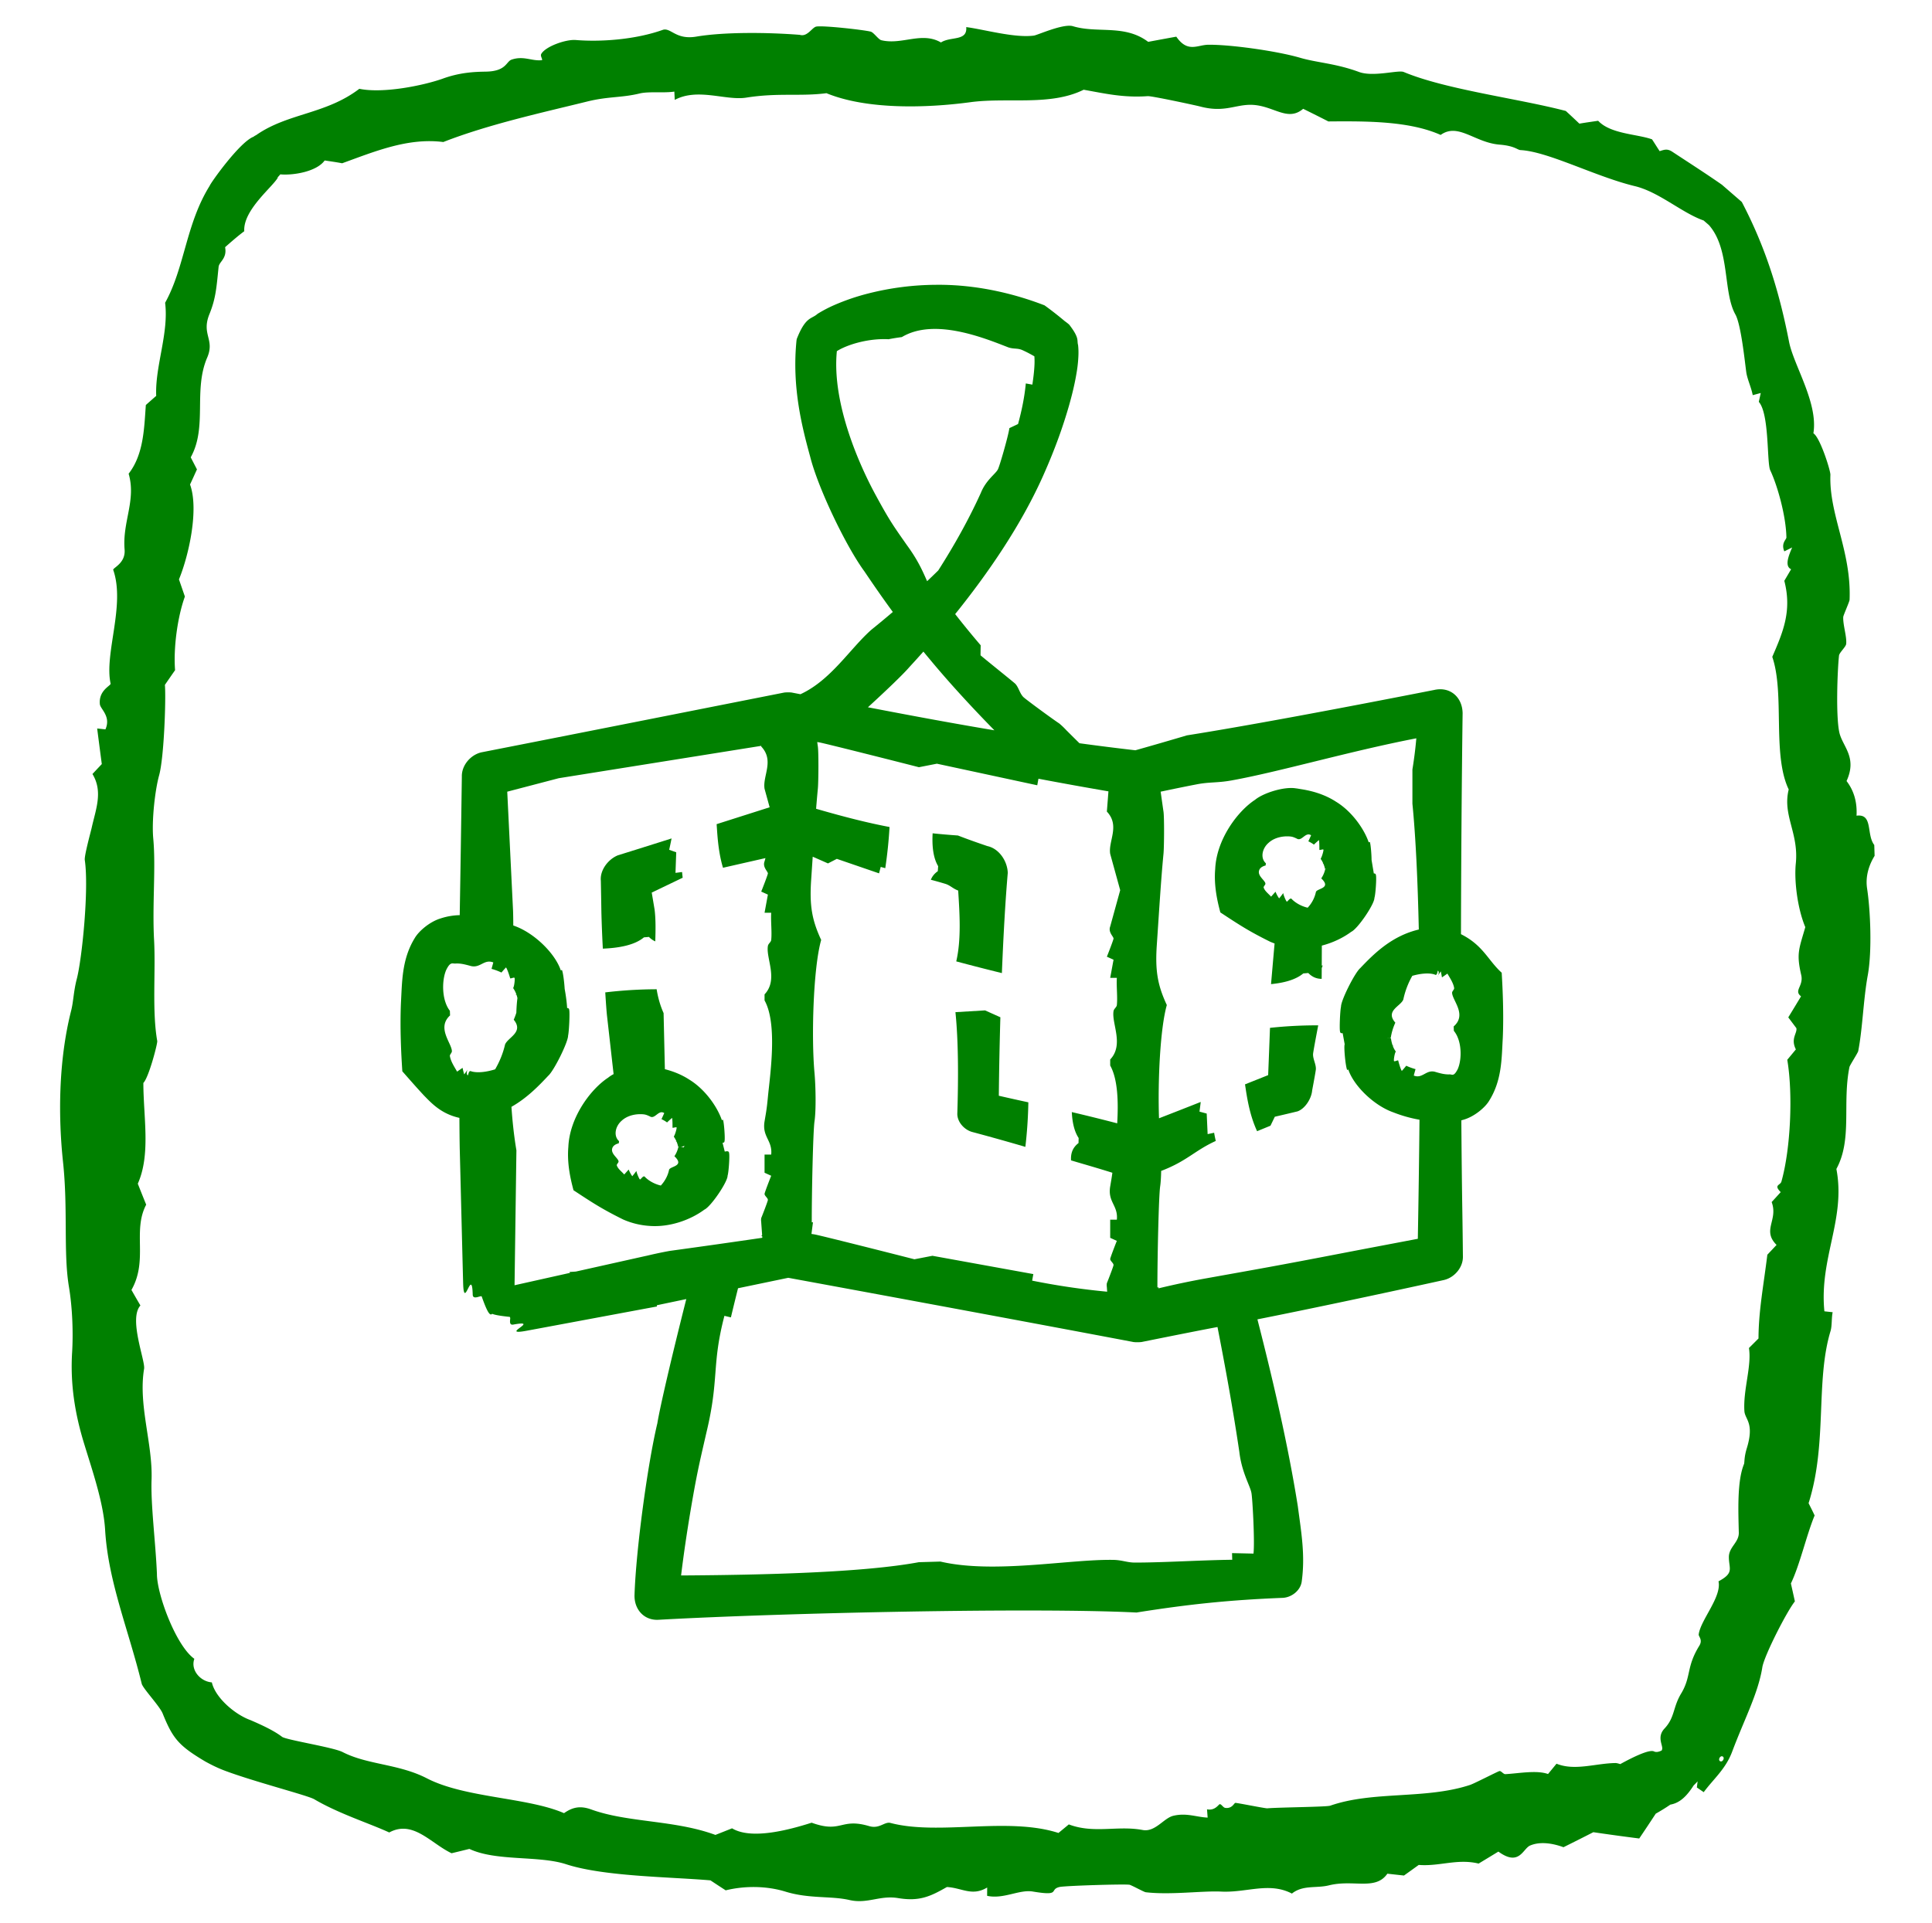 <svg xmlns="http://www.w3.org/2000/svg" width="225" height="224" fill="none" viewBox="0 0 225 224"><g fill="green"><path d="M116.503 118.501c-.09 3.123-.152 6.243-.18 9.142 1.224.282 2.378.538 3.438.766a52.004 52.004 0 0 1-.348 5.189 263.933 263.933 0 0 0-6.228-1.745c-.945-.283-1.754-1.222-1.693-2.205.129-4.166.122-8.418-.222-11.741l3.45-.207 1.783.801zM108.615 97.072c.946.1 1.918.183 2.946.255.969.378 2.128.793 3.431 1.234 1.352.289 2.332 1.742 2.372 3.125-.282 3.259-.511 7.35-.684 11.669a257.405 257.405 0 0 1-5.315-1.363c.6-2.58.39-5.595.225-8.251-.626-.23-.915-.604-1.504-.785a43.743 43.743 0 0 0-1.677-.472c.139-.364.388-.704.807-.998.014-.194.027-.391.042-.586-.593-.988-.723-2.383-.643-3.828zM153.52 119.442c-.277 1.441-.595 3.148-.602 3.354-.018.583.348 1.16.329 1.74-.005.165-.21 1.296-.433 2.481-.076.944-.81 2.127-1.702 2.446-1.058.256-2.162.515-2.647.625l-.506 1.046-1.559.639c-.636-1.386-1.025-2.877-1.34-5.021l-.066-.435c.891-.356 1.793-.714 2.695-1.076.078-1.928.149-3.799.213-5.507a51.352 51.352 0 0 1 5.618-.292z"/><path fill-rule="evenodd" d="M146.158 93.172c.948-.787 3.356-1.565 4.753-1.338.117.013.226.029.325.048.519.092 2.521.314 4.362 1.513 1.874 1.14 3.294 3.22 3.801 4.726l.134-.049c.097.275.197 1.45.199 2.102l.262 1.571c.133-.003.233.043.249.207.083.356-.049 2.272-.179 2.645.013.717-1.939 3.601-2.704 3.951-.918.682-2.115 1.266-3.419 1.604l-.01 2.33.115-.017c-.044.11-.083.216-.117.317l-.007 1.244c-.534-.002-1.066-.172-1.559-.681l-.585.05c-.897.754-2.287 1.101-3.754 1.245.136-1.56.326-3.747.414-4.735a8.106 8.106 0 0 1-.526-.209c-2.502-1.236-3.636-1.992-5.791-3.409-.33-1.24-.769-3.081-.599-5.05.147-3.44 2.596-6.732 4.636-8.065zm6.532 4.129c-.658-.44-1.076.741-1.653.395a3.32 3.32 0 0 0-.126-.06c-.307-.133-.466-.205-.97-.21-.479-.008-1.471.084-2.203.755-.738.635-1 1.768-.308 2.391a2.965 2.965 0 0 0-.037.248c-.354.089-.571.242-.684.417-.434.741.649 1.289.661 1.709.006.123-.24.327-.206.44.122.412.584.737.865 1.067l.519-.577c.102.265.241.528.419.778.168-.201.329-.408.482-.62.007.218.341.984.412.992.105.026.405-.559.593-.275.136.135.288.262.457.379a4.05 4.05 0 0 0 1.38.608 3.819 3.819 0 0 0 .962-1.843c.159-.419 1.856-.407.621-1.571.208-.308.368-.666.459-1.069a1.63 1.63 0 0 1 .158-.018 1.196 1.196 0 0 1-.18-.017 3.263 3.263 0 0 0-.189-.603l-.112.024c.036-.022.068-.042.095-.062a3.04 3.04 0 0 0-.231-.429l.005-.001a.17.17 0 0 1-.063-.144c.133-.17.358-.976.309-1.031-.057-.08-.416.084-.47.023-.007-.026.012-.878-.053-1.137-.202.17-.397.346-.584.529a3.562 3.562 0 0 0-.648-.382l.32-.706zm1.868 3.934.066.003v-.009c-.021.002-.043.006-.066.006zM76.472 115.238c.152.941.403 1.872.81 2.776l.149 6.535c.824.212 1.853.57 2.835 1.21 1.874 1.139 3.293 3.219 3.801 4.726l.134-.048c.123.349.255 2.155.179 2.49-.015.157-.108.198-.232.193l.258 1.031c.246-.057.48-.095.505.166.083.354-.05 2.271-.178 2.644.012.716-1.94 3.601-2.705 3.951-1.605 1.191-4.059 2.091-6.449 1.889a9.048 9.048 0 0 1-2.999-.74c-2.502-1.237-3.636-1.993-5.79-3.41-.331-1.24-.77-3.081-.6-5.049.147-3.441 2.597-6.733 4.636-8.066.17-.141.388-.282.638-.417-.004-.024-.01-.049-.013-.076-.109-.932-.645-5.739-.754-6.67-.054-.462-.129-1.491-.209-2.769a51.59 51.59 0 0 1 5.984-.366zm.886 14.427c-.658-.441-1.076.742-1.653.396a2.485 2.485 0 0 0-.126-.061c-.307-.133-.466-.205-.97-.209-.48-.009-1.472.084-2.203.754-.739.635-1 1.769-.308 2.392a3.393 3.393 0 0 0-.037.248c-.354.088-.57.241-.684.417-.434.74.649 1.289.661 1.709.006.122-.24.326-.206.439.122.412.584.737.865 1.067l.519-.577c.102.265.241.528.419.779.168-.202.33-.409.482-.62.007.216.34.983.412.992.105.026.405-.56.593-.276.136.135.288.262.457.379.392.271.856.486 1.38.609.523-.566.84-1.219.962-1.844.16-.419 1.857-.406.621-1.57.208-.309.368-.667.459-1.07.056-.009.109-.015.158-.017a1.218 1.218 0 0 1-.18-.018 3.23 3.23 0 0 0-.189-.602l-.112.023c.036-.021.068-.042.095-.062a3.089 3.089 0 0 0-.231-.428l.005-.002a.167.167 0 0 1-.063-.144c.133-.171.36-.978.309-1.031-.057-.079-.417.085-.47.023-.007-.027.012-.879-.053-1.137-.202.17-.397.347-.584.529a3.542 3.542 0 0 0-.648-.382l.32-.706zm2.363 3.813c-.129.044-.277.115-.495.122.157-.001.281.03.388.063z" clip-rule="evenodd"/><path d="M78.211 97.67a58.988 58.988 0 0 1-.278 1.322l.82.292-.085 2.397.769-.098c.015.214.04.436.07.662l-3.606 1.731.334 1.986c.143 1.163.117 2.411.078 3.698a2.246 2.246 0 0 1-.736-.517l-.585.049c-1.107.93-2.96 1.241-4.786 1.315a160.17 160.17 0 0 1-.168-4.207 663.665 663.665 0 0 0-.064-3.695c-.124-1.226.846-2.513 1.99-2.972 1.973-.613 4.076-1.276 6.247-1.963zM167.487 113.626a.573.573 0 0 1-.103.19c.032-.065.067-.128.103-.19z"/><g fill-rule="evenodd" clip-rule="evenodd"><path d="M109.024 33.177c5.134-.055 9.68 1.25 12.623 2.394.845.609 1.618 1.22 2.357 1.84.114.08.435.32.529.423 1.217 1.581.859 1.805 1.019 2.355.052.464.055.892.04 1.23a15.622 15.622 0 0 1-.219 2.041c-.213 1.28-.508 2.48-.861 3.735-.704 2.459-1.628 5.082-3.011 8.183-2.587 5.819-6.449 11.422-10.263 16.158.962 1.23 1.966 2.457 2.972 3.633a74.9 74.9 0 0 0-.018 1.168c.794.675 3.834 3.106 4.047 3.314.396.421.511 1.1.926 1.532.187.211 3.354 2.541 4.205 3.1.354.302.638.584.878.848l.003-.004c.499.501.979.977 1.464 1.453 2.168.296 4.315.567 6.511.82 1.939-.546 3.92-1.12 5.995-1.736 6.816-1.08 17.231-3.017 28.797-5.289 1.837-.424 3.281.809 3.318 2.694-.109 8.285-.171 17.16-.191 25.753 2.603 1.306 3.146 3.052 4.743 4.49.116 1.928.248 4.819.125 7.616-.139 2.341-.078 4.898-1.593 7.309-.461.771-1.699 1.824-2.939 2.187-.099.032-.198.057-.294.084.028 3.978.068 7.651.121 10.885.023 1.424.044 3.11.062 4.988.025 1.26-.985 2.444-2.213 2.728-6.548 1.443-15.251 3.298-21.718 4.582 1.8 7.023 3.555 14.552 4.705 21.767.409 3.105.88 5.732.448 8.82-.161 1.007-1.159 1.792-2.177 1.854-6.349.251-11.105.764-17.059 1.71-11.814-.591-40.73.029-55.37.829l-.285.016c-1.698.102-2.87-1.225-2.803-2.924.17-5.208 1.52-15.205 2.658-19.967.288-1.795 1.62-7.557 3.37-14.468-1.204.253-2.354.493-3.44.722l.029.14c-2.12.391-13.064 2.436-15.19 2.829-3.327.614 1.784-1.334-1.542-.72-.53.098-.36-.505-.36-.772a1.843 1.843 0 0 1-.045-.118l-.007-.003c-1.164-.123-1.772-.237-2.05-.36-.241.238-.513-.014-1.22-2.013-.068-.182-1.03.461-1.048-.218-.091-3.381-1.027 2.02-1.117-1.361-.058-2.162-.333-13.294-.39-15.448-.02-.731-.033-2.07-.044-3.785-2.15-.475-3.277-1.745-4.137-2.616-.882-.951-1.62-1.797-2.51-2.809-.135-1.999-.285-5.024-.162-7.957.138-2.449.09-5.1 1.614-7.571.464-.795 1.73-1.901 3.021-2.285a7.585 7.585 0 0 1 2.211-.377l.007-.473c.083-4.786.163-10.083.24-15.684-.026-1.299 1.015-2.519 2.281-2.811 11.091-2.174 23.386-4.613 35.203-6.951.195-.045.737-.045.935-.013l1.015.196c3.562-1.644 5.759-5.303 8.271-7.522.839-.675 1.667-1.363 2.486-2.06-1.658-2.265-2.841-4.042-3.316-4.738-2.137-2.913-5.387-9.683-6.302-13.327-.944-3.445-2.147-8.081-1.6-13.542.006-.038.021-.15.03-.188 1.045-2.67 1.734-2.297 2.419-2.932a15.353 15.353 0 0 1 1.985-1.038 25.729 25.729 0 0 1 3.948-1.342 32.685 32.685 0 0 1 7.883-1.004zM85.95 150.068c-.282 1.131-.56 2.263-.829 3.394l-.755-.18c-1.507 5.753-.584 7.295-2.09 13.57-.855 3.732-1.136 4.829-1.957 9.74-.295 1.822-.67 4.207-.999 6.933 9.654-.058 21.21-.337 27.688-1.545l2.516-.073c6.217 1.456 14.999-.288 20.136-.196 1.036.019 1.596.315 2.528.314 3.368-.001 7.718-.287 11.318-.328l-.023-.775 2.498.056c.165-1.386-.125-6.639-.248-7.107-.159-.816-1.127-2.375-1.401-4.745-.716-4.848-1.595-9.684-2.543-14.541-1.475.272-4.602.891-8.78 1.733-.21.049-.791.049-1.004.015-10.062-1.909-26.24-4.915-40.206-7.482l-5.849 1.217zm9.296-63.112c.1.661.079 4.126 0 4.93-.07.719-.137 1.502-.203 2.328 3.376.977 6.049 1.648 8.552 2.124a52.685 52.685 0 0 1-.496 4.795c-.179-.049-.356-.096-.53-.147l-.196.75-4.916-1.688-1.031.532c-.346-.155-1.03-.457-1.777-.783l-.178 2.654c-.212 3.072.096 4.736 1.163 7.043-.933 3.3-1.152 11.394-.776 15.495.128 1.403.203 4.255 0 5.635-.169 1.146-.325 8.271-.32 11.764h.142c-.026.189-.102.77-.177 1.354.126.017.25.035.376.058.71.128 9.301 2.298 11.612 2.894l2.101-.407 11.75 2.131-.139.763a84.233 84.233 0 0 0 8.737 1.289 83.281 83.281 0 0 0-.035-.498h.005a1.497 1.497 0 0 1-.005-.494c.174-.423.777-1.987.777-2.114-.002-.237-.388-.467-.389-.704.001-.13.601-1.691.775-2.112l-.775-.354v-2.112h.775c.163-1.674-1.081-2.045-.775-3.874.114-.679.183-1.059.253-1.595-.931-.293-1.955-.604-3.649-1.097-.358-.104-.746-.221-1.164-.345-.042-.722.116-1.438.869-2.016l.017-.587c-.521-.788-.743-1.864-.797-3.023 1.732.409 3.598.869 5.287 1.311.146-2.457.078-5.138-.816-6.735v-.704c1.635-1.727.148-4.197.389-5.634.048-.289.36-.444.386-.705.097-.942-.063-2.161 0-3.169h-.775l.389-2.113-.777-.352c.174-.422.777-1.987.777-2.114-.003-.242-.647-.732-.389-1.407l1.164-4.227-1.164-4.226c-.246-1.492 1.171-3.281-.388-4.93l.183-2.355a485.052 485.052 0 0 1-8.151-1.471l-.139.763-11.687-2.514-2.095.41c-2.318-.598-10.912-2.769-11.619-2.896a5.551 5.551 0 0 0-.224-.035l.073.514zm69.699-.95c-7.795 1.505-15.977 3.912-21.55 4.912-1.613.29-2.531.163-3.977.44-1.335.256-2.766.551-4.25.864.102.716.285 2.015.331 2.318.1.661.079 4.124 0 4.93-.289 2.945-.53 6.987-.775 10.565-.212 3.072.096 4.736 1.163 7.043-.78 2.759-1.059 8.866-.91 13.192a749.09 749.09 0 0 0 4.859-1.904c-.056.462-.114.916-.145 1.127l.841.225.108 2.396.758-.16c.047.307.115.628.19.954-2.507 1.15-3.34 2.34-6.359 3.492-.014.696-.048 1.338-.118 1.808-.168 1.146-.324 8.271-.32 11.764h.143l-.015.108a94.766 94.766 0 0 1 5.737-1.2c6.037-1.083 7.818-1.383 15.664-2.896 2.39-.461 5.393-1.029 8.8-1.677.077-4.289.148-9.016.194-13.87a15.686 15.686 0 0 1-3.028-.851c-2.26-.785-4.63-3.094-5.264-4.997l-.132.054c-.195-.435-.391-2.586-.302-2.949.002-.021.007-.04.011-.058l-.234-1.283c-.163.024-.291-.007-.31-.216-.078-.396.018-2.472.119-2.867-.008-.749 1.611-3.958 2.239-4.494 1.589-1.67 3.654-3.746 6.821-4.498-.126-5.642-.356-10.733-.745-14.66v-3.983a48.23 48.23 0 0 0 .456-3.628zM65.087 90.65l-6.013 1.573.678 13.91c.016.551.023 1.109.025 1.674l.086.033c2.358.824 4.798 3.234 5.447 5.203l.132-.054c.135.302.271 1.406.32 2.212.125.676.243 1.488.286 2.228.13-.006.229.043.245.23.079.411-.027 2.565-.133 2.974.006.775-1.662 4.117-2.31 4.679-1.122 1.199-2.483 2.602-4.287 3.623.115 1.706.298 3.401.578 5.071l-.217 15.713 6.464-1.444-.069-.102c.26-.014.507-.031.745-.049l8.211-1.834.001.005c.786-.192 1.68-.387 2.736-.58a1132.62 1132.62 0 0 0 10.767-1.525l-.012-.191-.116.008c.04-.045.076-.089.107-.131l-.107-1.488h.006a1.487 1.487 0 0 1-.006-.494c.174-.423.777-1.987.777-2.114-.002-.237-.387-.467-.388-.704 0-.13.602-1.691.775-2.112l-.775-.353v-2.113h.775c.163-1.674-1.08-2.045-.775-3.874.182-1.084.254-1.404.388-2.817.232-2.458 1.163-8.498-.388-11.27v-.704c1.635-1.727.147-4.197.388-5.634.048-.289.361-.444.387-.705.097-.942-.063-2.161 0-3.169h-.775l.388-2.113-.777-.352c.174-.422.777-1.987.777-2.114-.003-.242-.646-.732-.388-1.407l.105-.38c-1.649.374-3.297.75-4.946 1.125-.369-1.232-.576-2.588-.694-4.393l-.047-.687 6.174-1.966-.592-2.151c-.247-1.492 1.17-3.282-.389-4.93l.005-.075-23.57 3.768zm102.384 22.423c-.077.007-.073.643-.366.457-.644-.228-1.657-.136-2.629.144a9.63 9.63 0 0 0-1.047 2.757c-.295.788-2.147 1.301-.929 2.7a6.621 6.621 0 0 0-.533 1.769 1.003 1.003 0 0 1-.205.028.869.869 0 0 1 .227.027c.045.324.117.614.207.861l.112-.025c-.036.025-.066.051-.093.074.076.198.164.368.261.511l-.005.002c.042.035.07.082.071.148-.131.179-.261 1.026-.188 1.082.075.078.413-.13.482-.07.002.03.239.944.419 1.216.179-.198.352-.4.517-.607.322.154.686.288 1.079.396l-.206.748c1.035.422 1.451-.774 2.554-.413.11.033.213.06.302.085.447.121.751.187 1.208.197.407-.069.555.365 1.06-.624.414-.937.46-2.496.026-3.608a3.034 3.034 0 0 0-.481-.85c-.006-.168-.013-.34-.021-.508 1.584-1.372-.158-3.029-.182-3.919-.004-.194.267-.38.24-.553-.096-.626-.555-1.261-.785-1.685l-.635.445c-.05-.298-.099-.523-.133-.699a4.404 4.404 0 0 0-.311.467c.067-.179.104-.42.014-.516-.013-.022-.026-.036-.03-.037zm-110.02-.957c-1.1-.439-1.531.754-2.706.39-.113-.032-.217-.058-.308-.082-.484-.122-.802-.189-1.301-.189-.435.076-.654-.31-1.177.769-.434 1.019-.482 2.658-.052 3.835.123.344.284.65.487.91.005.178.012.36.021.537-1.581 1.445.174 3.206.213 4.156.007.207-.262.397-.232.582.106.663.584 1.349.837 1.81l.637-.441c.066.323.135.571.192.761a4.17 4.17 0 0 0 .381-.563c-.078.178-.13.524-.006.639.015.023.03.036.035.036.085-.009.096-.644.415-.466.696.212 1.76.086 2.776-.234.544-.929.933-1.918 1.155-2.888.329-.84 2.213-1.427 1.011-2.891.118-.266.218-.537.304-.812.015-.524.054-1.158.127-1.709a4.07 4.07 0 0 0-.113-.4 4.546 4.546 0 0 1-.113.026 1.18 1.18 0 0 0 .093-.08 2.998 2.998 0 0 0-.278-.576l.004-.002a.237.237 0 0 1-.08-.168c.126-.196.22-1.096.144-1.156-.081-.086-.428.114-.504.047-.006-.037-.288-.988-.482-1.265-.184.194-.362.395-.532.599a6.981 6.981 0 0 0-1.155-.428l.207-.747zm104.173 8.828a.815.815 0 0 1 .116-.015.85.85 0 0 1-.116-.01zm-54.085-45.04c-.56.63-1.109 1.237-1.642 1.814-.703.826-2.779 2.809-4.818 4.672 5.61 1.083 10.377 1.957 14.729 2.683-2.457-2.506-5.126-5.38-7.464-8.199a98.243 98.243 0 0 1-.805-.97zm9.901-35.434c-2.86-1.116-8.638-3.468-12.412-1.203a24.64 24.64 0 0 0-1.548.25c-1.008-.054-2.21.052-3.449.363-.618.156-1.256.369-1.826.628a5.955 5.955 0 0 0-.745.398c-.616 6.172 2.756 13.547 4.568 16.85 1.621 2.988 2.083 3.589 3.591 5.749 1.289 1.758 1.821 3.002 2.352 4.198.435-.413.869-.83 1.298-1.252 1.869-2.926 3.56-5.95 4.956-9.025.601-1.502 1.699-2.199 1.98-2.732.173-.265 1.213-3.862 1.349-4.823.338-.158.674-.316 1.008-.477.439-1.595.758-3.175.903-4.726l.764.136c.108-.732.211-1.529.244-2.264a8.285 8.285 0 0 0-.01-1.032c-.482-.28-.956-.527-1.411-.729-.551-.242-.992-.102-1.612-.31z"/><path d="M120.408 4.147c.43-.061 3.43-1.432 4.55-1.093 2.862.864 6.011-.25 8.759 1.821 1.089-.206 2.184-.407 3.275-.604 1.323 1.922 2.466.952 3.727.942 2.562-.032 8.032.732 10.719 1.525 1.957.57 4.142.65 6.834 1.647 1.683.615 4.587-.266 5.208.002 4.916 2.055 13.349 3.088 18.875 4.539.536.492 1.063.985 1.58 1.478.702-.123 1.461-.227 2.186-.335 1.433 1.546 4.557 1.542 6.276 2.164.302.458.576.908.885 1.374.518-.159.874-.32 1.455.058 1.925 1.267 3.95 2.565 5.794 3.852l2.319 2.01c2.929 5.59 4.441 10.85 5.508 16.313.539 2.725 3.407 7.094 2.829 10.636.779.472 2.008 4.372 1.981 4.838-.169 4.645 2.458 8.903 2.233 14.551-.008.23-.725 1.799-.738 2.008-.047.916.431 2.285.342 3.137-.038.354-.793 1.002-.836 1.363-.189 1.755-.382 7.126.048 8.99.39 1.627 2.097 2.86.831 5.62.873 1.136 1.249 2.49 1.162 4.037 1.954-.261 1.116 2.185 2.066 3.412l.039 1.264c-.673 1.096-1.087 2.406-.874 3.815.382 2.479.596 7.284.075 10.113-.516 2.836-.594 6.16-1.109 8.816-.041.216-.979 1.646-1.023 1.86-.853 4.271.362 8.405-1.52 11.872 1.119 5.861-2.016 10.385-1.396 16.583l.963.104c-.146.686-.064 1.588-.245 2.185-1.776 5.871-.351 13.101-2.559 20.064.237.472.475.932.704 1.429-.914 2.169-1.733 5.794-2.764 7.918.158.699.313 1.397.464 2.091-.929 1.152-3.513 6.205-3.784 7.63-.479 3.073-2.105 6.092-3.523 9.882-.76 2.027-2.17 3.166-3.31 4.711l-.799-.547c.032-.236.058-.474.086-.711-.152.164-.307.323-.465.479-.734 1.144-1.542 2.03-2.709 2.23-.576.395-1.149.745-1.698 1.052-.634.966-1.274 1.932-1.925 2.893-1.79-.227-3.571-.471-5.345-.733-1.153.59-2.312 1.174-3.476 1.75-1.128-.415-2.65-.725-3.888-.196-.844.362-1.251 2.488-3.694.705-.764.468-1.532.934-2.302 1.397-2.476-.605-4.554.349-6.973.157-.571.413-1.144.825-1.719 1.235a457.85 457.85 0 0 1-1.936-.214c-1.375 1.993-3.943.648-6.795 1.356-1.488.369-3.04-.069-4.32.96-2.641-1.381-5.274-.085-8.229-.231-2.19-.108-5.899.414-8.79.076-.218-.024-1.699-.851-1.919-.878-.845-.084-7.417.118-8.123.265-1.267.294.223 1.09-3.111.531-1.572-.267-3.421.921-5.324.499l.006-.968c-1.767 1.06-2.92.042-4.69-.058-1.9 1.081-3.174 1.706-5.675 1.292-2.131-.358-3.565.705-5.67.224-2.16-.5-4.698-.122-7.48-.985-2.129-.65-4.64-.706-6.937-.144-.597-.385-1.188-.773-1.775-1.162-4.708-.409-12.442-.441-16.847-1.89-3.186-1.02-8.124-.31-11.228-1.774-.693.171-1.384.339-2.073.505-2.413-1.136-4.485-3.925-7.26-2.42-2.391-1.096-5.915-2.205-8.756-3.883-.87-.469-7.084-2.06-10.467-3.342-1.026-.394-1.797-.822-2.203-1.043-3.096-1.839-3.783-2.67-4.965-5.6-.353-.866-2.345-2.956-2.44-3.478-1.542-6.296-3.9-11.872-4.258-17.894-.19-3.144-1.429-6.728-2.427-9.99-1.091-3.528-1.647-7.011-1.415-10.732.126-2.167.053-5.019-.372-7.601-.66-3.942-.1-9.019-.688-14.533-.55-5.136-.563-11.688.946-17.639.28-1.108.266-2.202.67-3.748.603-2.371 1.414-10.435.918-13.794-.075-.488.703-3.318.795-3.725.485-2.195 1.35-4.239.098-6.298.362-.387.724-.773 1.088-1.157-.185-1.387-.364-2.77-.54-4.147l.963.104c.675-1.52-.588-2.36-.648-2.927-.163-1.59 1.22-2.132 1.253-2.386-.772-3.508 1.744-9.133.297-13.283.042-.259 1.455-.793 1.33-2.347-.273-3.24 1.373-5.733.47-8.84 1.767-2.26 1.807-5.354 2.004-8.001.403-.36.805-.714 1.207-1.065-.15-3.432 1.483-7.292 1.038-10.846 2.296-4.135 2.407-9.149 5.188-13.623.1-.325 3.487-5.091 5.102-5.714.049-.037.1-.072.151-.108l.166-.087c3.674-2.574 8.104-2.408 12.01-5.392 2.793.571 7.441-.383 9.67-1.167 2.036-.747 3.748-.812 5.04-.833 2.418-.033 2.374-1.17 3.016-1.397 1.418-.486 2.351.195 3.541.06.107-.104-.221-.477-.08-.722.493-.88 2.877-1.723 4.029-1.624 2.885.234 6.926-.035 10.17-1.199.917-.233 1.5 1.2 3.853.802 3.29-.557 8.377-.498 12.06-.207.875.275 1.423-.861 1.912-.96.743-.155 5.457.37 6.338.585.347.081.9.918 1.244 1.002 2.406.582 4.706-1.04 6.943.261 1.13-.734 3.092-.111 2.944-1.79 2.094.273 5.624 1.29 7.882.99zm5.795 6.306c-3.911 1.936-8.856.86-13.219 1.455-5.144.69-12.045.876-16.734-1.052-3.036.398-5.63-.073-9.318.513-2.397.389-5.654-1.175-8.352.268l-.045-.967c-1.23.192-2.949-.045-4.049.22-2.115.515-3.666.327-6.152.949-4.972 1.23-11.405 2.63-16.708 4.706-4.108-.526-7.962 1.094-11.78 2.475-.648-.127-1.361-.225-2.035-.326-.935 1.304-3.664 1.755-5.167 1.617-.112.138-.23.268-.354.387l.087-.046c-.543 1.068-4.086 3.788-3.93 6.282-.736.549-1.496 1.212-2.232 1.862.253 1.327-.697 1.683-.757 2.302-.251 2.423-.317 3.654-1.08 5.526-.941 2.353.668 2.908-.25 5.036-1.643 3.833.057 8.049-1.916 11.615l.726 1.407c-.27.585-.545 1.207-.806 1.758 1.05 2.879-.133 8.248-1.29 11.054l.69 2c-.865 2.387-1.346 6.003-1.142 8.574-.396.567-.791 1.138-1.185 1.712.133 1.555-.09 8.405-.67 10.525-.475 1.704-.886 5.272-.684 7.402.31 3.362-.13 7.71.093 11.8.199 3.683-.251 8.254.369 11.765.044.288-.977 4.232-1.617 4.881.002 3.984.873 8.328-.648 11.735.323.82.649 1.635.977 2.444-1.622 3.083.256 6.44-1.716 9.933.345.609.693 1.213 1.043 1.812-1.397 1.547.578 6.412.43 7.368-.698 4.204.995 8.676.872 12.845-.117 2.964.466 7.327.623 11.069-.006 2.355 2.226 8.372 4.357 9.875-.47 1.327.714 2.645 2.038 2.747.399 1.772 2.67 3.742 4.515 4.401 1.302.564 2.691 1.202 3.652 1.932.418.36 5.883 1.208 7.039 1.772 2.905 1.506 6.529 1.373 9.821 3.063 4.452 2.31 11.727 2.212 15.986 4.066.969-.679 1.862-.907 3.174-.43 4.25 1.545 9.717 1.215 14.458 2.964.646-.254 1.292-.51 1.939-.768 2.28 1.376 6.72.152 9.27-.655 3.52 1.274 3.32-.602 6.714.403 1.195.347 1.777-.557 2.467-.374 5.663 1.488 13.623-.745 19.562 1.166.402-.331.803-.663 1.204-.996 2.938 1.109 5.678.1 8.596.65 1.475.276 2.457-1.392 3.583-1.657 1.555-.365 2.675.159 3.99.214l-.073-.965c.939.194 1.353-.587 1.481-.6.197-.016.392.399.647.434.81.108 1.02-.57 1.173-.583.204-.013 3.508.657 3.723.633 1.382-.119 6.925-.158 7.333-.31 5.002-1.744 11.124-.708 16.286-2.419.453-.145 3.217-1.57 3.416-1.612.198-.037.452.373.686.36 1.572-.085 3.622-.492 4.969-.016.331-.399.66-.799.988-1.2 2.135.861 4.536-.044 6.856-.078.139-.001.334.048.566.125 1.677-.923 3.423-1.732 3.931-1.478.245.122.558.059.895-.11.017-.04.034-.079.047-.119.147-.458-.669-1.442.294-2.451 1.225-1.316.944-2.477 1.964-4.129 1.15-1.958.548-3.029 2.084-5.515.42-.699-.111-1.057-.078-1.306.215-1.682 2.701-4.37 2.306-6.185 1.856-.985 1.212-1.46 1.207-2.817-.003-1.185 1.187-1.709 1.157-2.86-.056-2.478-.213-5.993.606-7.981.075-.185-.004-.77.322-1.829.921-2.994-.217-3.353-.278-4.357-.148-2.517.862-5.205.532-7.335.371-.367.742-.738 1.112-1.11.013-3.22.574-6.06 1.031-9.759.358-.378.716-.758 1.073-1.139-1.733-1.733.216-2.877-.571-4.994.352-.383.704-.77 1.054-1.157-.86-.863-.046-.77.083-1.232 1.084-3.847 1.351-10.262.68-14.183.334-.402.669-.805 1.003-1.21-.638-1.267.175-1.876.058-2.476-.314-.419-.628-.838-.943-1.255.498-.814.994-1.632 1.487-2.452-.892-.68.319-1.186.021-2.478-.592-2.539-.246-3.058.474-5.583-.918-2.193-1.308-5.414-1.105-7.416.359-3.563-1.575-5.6-.827-8.62-1.946-4.063-.441-11.131-1.914-15.448 1.242-2.866 2.313-5.344 1.402-8.858l.792-1.348c-.802-.366-.265-1.626.12-2.538l-.911.455c-.412-.957.246-1.373.242-1.62-.035-2.393-.997-5.948-1.888-7.84-.399-.892-.087-6.569-1.326-7.954.077-.346.152-.69.227-1.034l-.935.252c-.162-.883-.618-1.822-.745-2.634-.166-1.153-.605-5.595-1.279-6.777-1.455-2.608-.592-7.586-3.075-10.401l-.616-.534-.066-.024c-2.514-.901-5.167-3.325-7.984-3.988-4.58-1.114-10.058-4.022-13.281-4.19-.36-.018-.658-.492-2.435-.636-2.898-.232-4.815-2.59-6.863-1.13-3.675-1.64-8.693-1.607-13.074-1.572-.968-.494-1.947-.985-2.936-1.472-1.902 1.613-3.546-.522-6.265-.465-1.781.045-3.033.903-5.698.207-.417-.118-5.691-1.253-6.143-1.216-2.8.198-4.865-.282-7.458-.747zm74.484 194.55c.198-.372-.231-.596-.427-.229-.197.364.227.598.427.229z"/></g></g></svg>
